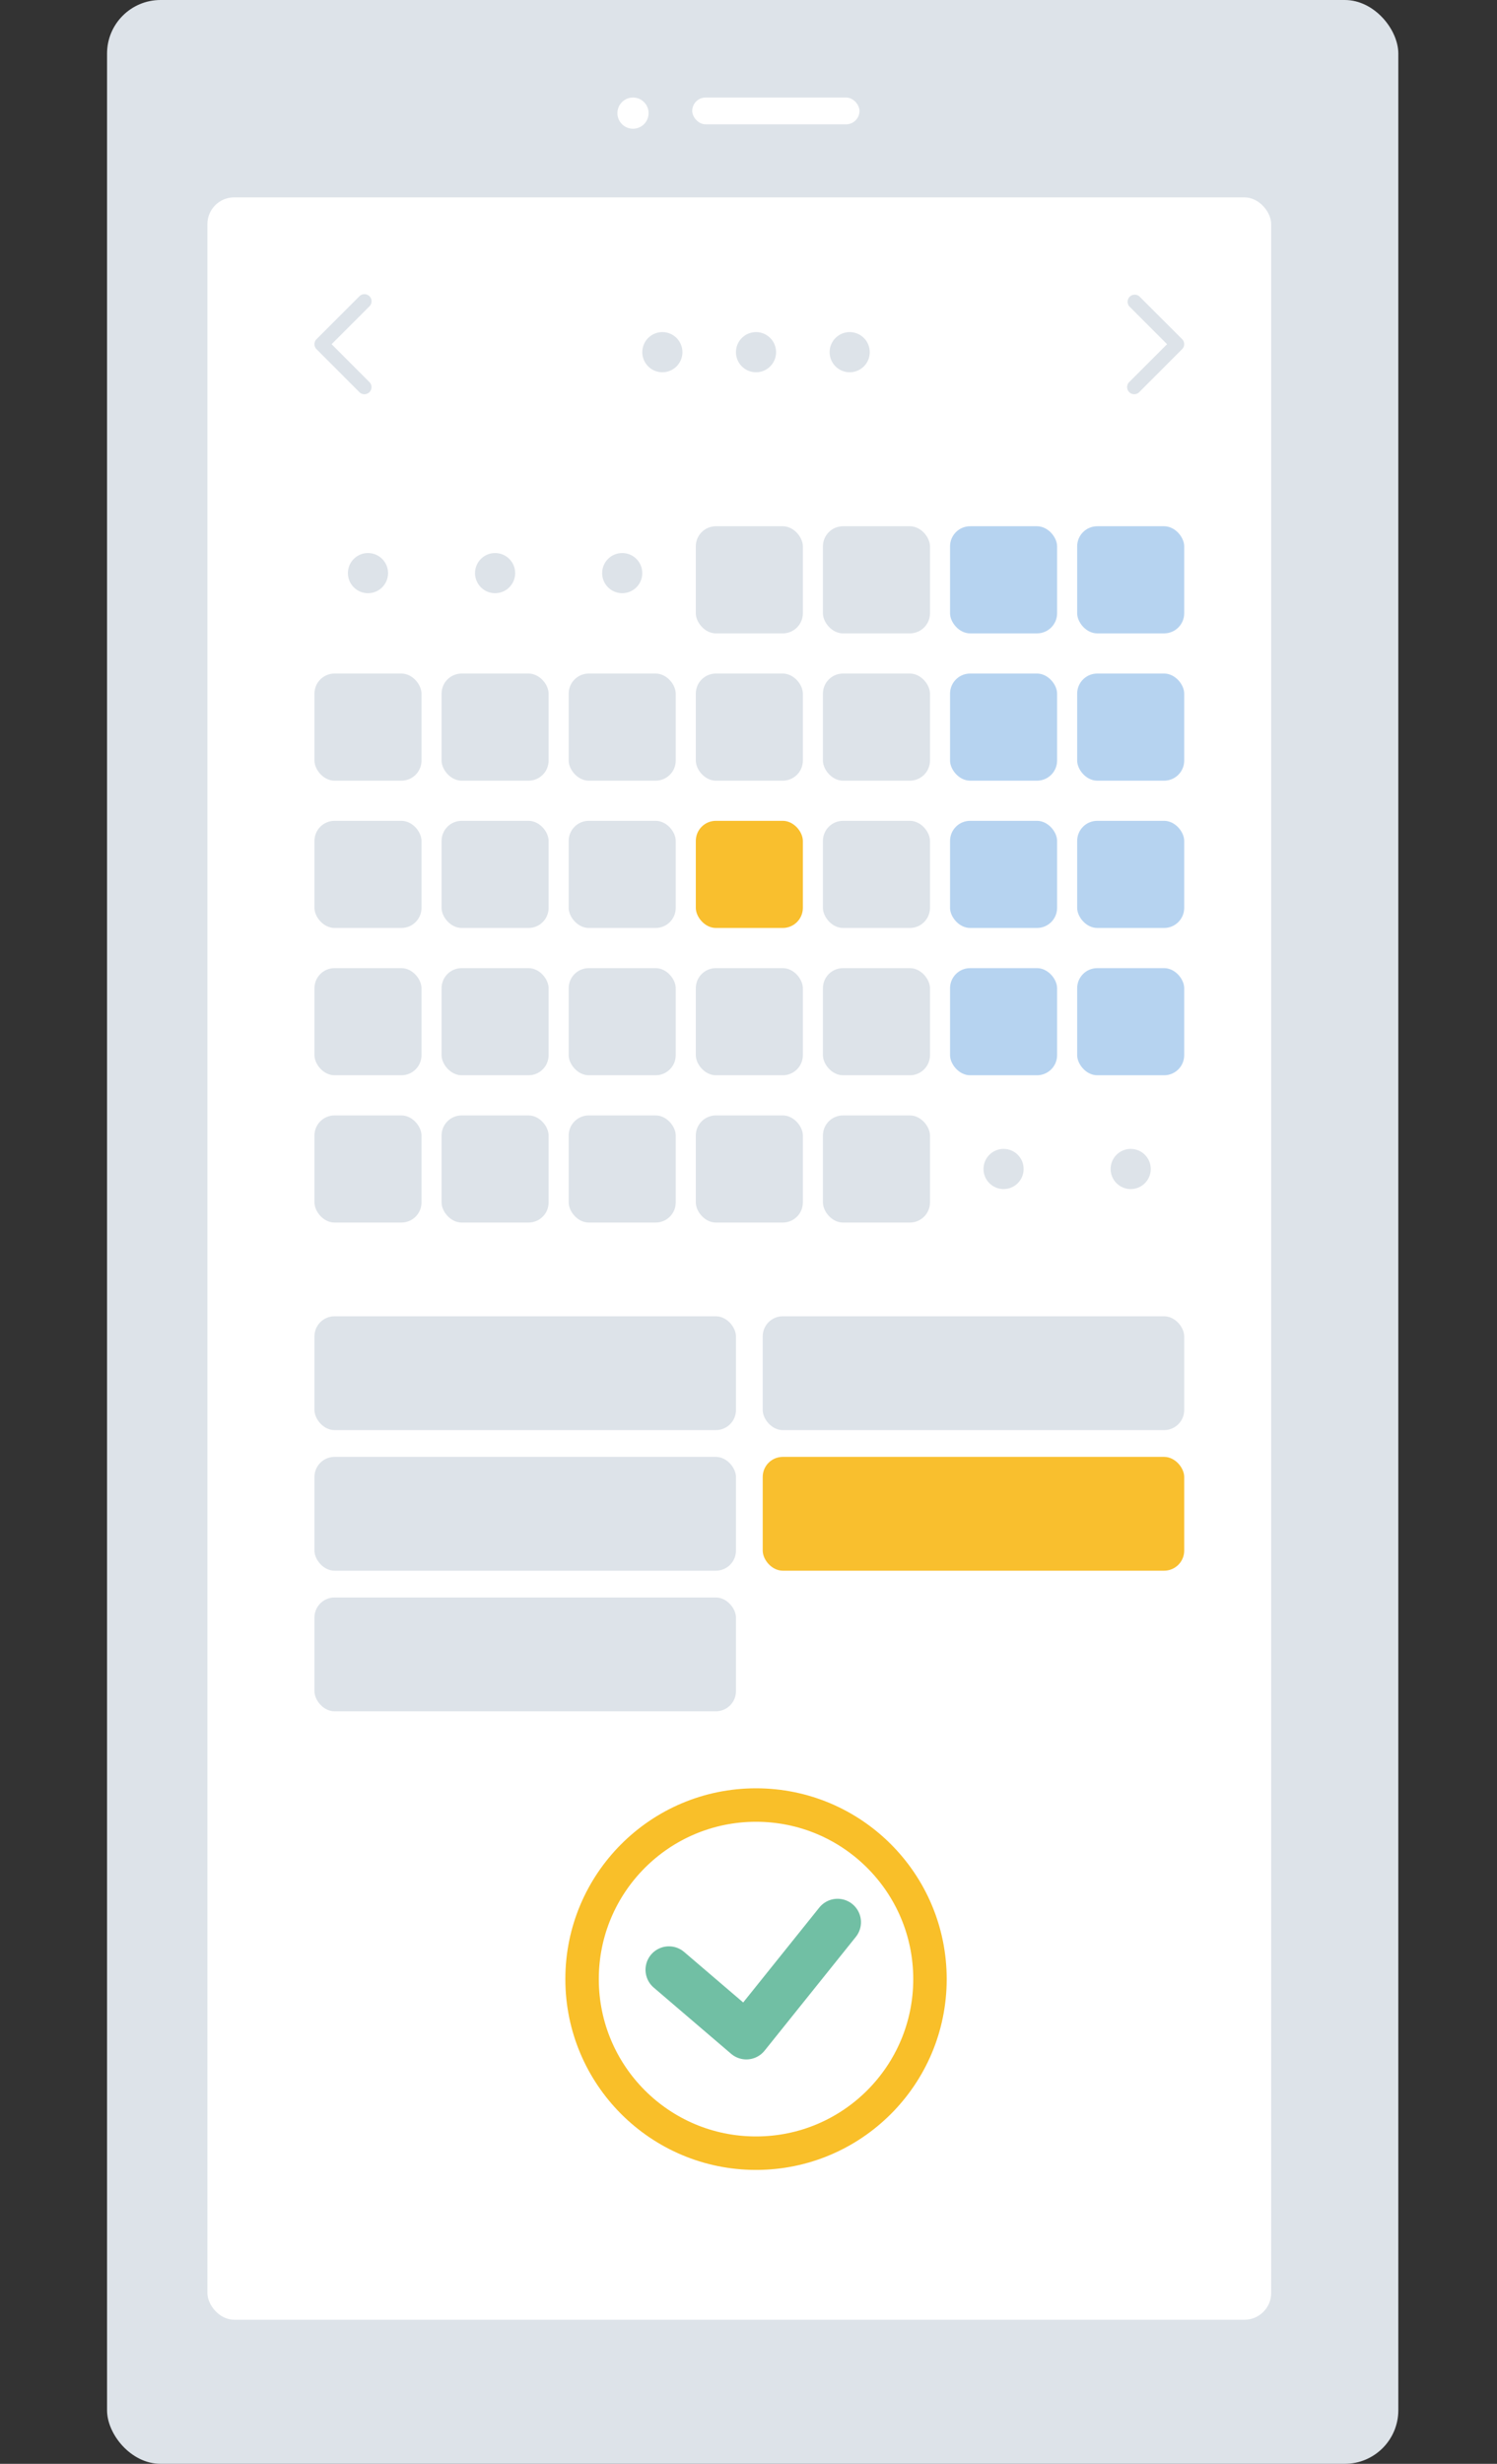 <svg xmlns="http://www.w3.org/2000/svg" width="223.751" height="368" viewBox="0 0 223.751 368">
  <rect x="0" y="0" width="223.751" height="368" fill="#333333" stroke="none"/>
  <g id="mockup_booking" transform="translate(-4147 -1047.398)">
    <rect id="Container" width="193" height="368" rx="8" transform="translate(4163 1047.398)" fill="#dde3e9"/>
    <g id="Camera" transform="translate(4239.282 1061.967)">
      <circle id="Lens" cx="2.33" cy="2.33" r="2.33" fill="#fff"/>
      <rect id="Sensor" width="25" height="4" rx="2" transform="translate(11.183)" fill="#fff"/>
    </g>
    <rect id="Background" width="159" height="317" rx="4" transform="translate(4178 1076.878)" fill="#fff"/>
    <circle id="楕円形_14" data-name="楕円形 14" cx="26" cy="26" r="26" transform="translate(4234 1317)" fill="#fff" stroke="#f9bf29" stroke-width="5"/>
    <path id="パス_304" data-name="パス 304" d="M3881.923,1327.525l11.569,9.891,13.636-16.992" transform="translate(365.059 14.08)" fill="none" stroke="#71bfa4" stroke-linecap="round" stroke-linejoin="round" stroke-width="7"/>
    <rect id="長方形_13" data-name="長方形 13" width="16" height="16" rx="3" transform="translate(4251 1126)" fill="#dde3e9"/>
    <rect id="長方形_13-2" data-name="長方形 13" width="16" height="16" rx="3" transform="translate(4270 1126)" fill="#dde3e9"/>
    <rect id="長方形_13-3" data-name="長方形 13" width="16" height="16" rx="3" transform="translate(4289 1126)" fill="#b6d3f0"/>
    <rect id="長方形_13-4" data-name="長方形 13" width="16" height="16" rx="3" transform="translate(4308 1126)" fill="#b6d3f0"/>
    <rect id="長方形_13-5" data-name="長方形 13" width="16" height="16" rx="3" transform="translate(4194 1148)" fill="#dde3e9"/>
    <rect id="長方形_13-6" data-name="長方形 13" width="16" height="16" rx="3" transform="translate(4213 1148)" fill="#dde3e9"/>
    <rect id="長方形_13-7" data-name="長方形 13" width="16" height="16" rx="3" transform="translate(4232 1148)" fill="#dde3e9"/>
    <rect id="長方形_13-8" data-name="長方形 13" width="16" height="16" rx="3" transform="translate(4251 1148)" fill="#dde3e9"/>
    <rect id="長方形_13-9" data-name="長方形 13" width="16" height="16" rx="3" transform="translate(4270 1148)" fill="#dde3e9"/>
    <rect id="長方形_13-10" data-name="長方形 13" width="16" height="16" rx="3" transform="translate(4289 1148)" fill="#b6d3f0"/>
    <rect id="長方形_13-11" data-name="長方形 13" width="16" height="16" rx="3" transform="translate(4308 1148)" fill="#b6d3f0"/>
    <rect id="長方形_13-12" data-name="長方形 13" width="16" height="16" rx="3" transform="translate(4194 1170)" fill="#dde3e9"/>
    <rect id="長方形_13-13" data-name="長方形 13" width="16" height="16" rx="3" transform="translate(4213 1170)" fill="#dde3e9"/>
    <rect id="長方形_13-14" data-name="長方形 13" width="16" height="16" rx="3" transform="translate(4232 1170)" fill="#dde3e9"/>
    <rect id="長方形_13-15" data-name="長方形 13" width="16" height="16" rx="3" transform="translate(4251 1170)" fill="#f9bf2e"/>
    <rect id="長方形_13-16" data-name="長方形 13" width="16" height="16" rx="3" transform="translate(4270 1170)" fill="#dde3e9"/>
    <rect id="長方形_13-17" data-name="長方形 13" width="16" height="16" rx="3" transform="translate(4289 1170)" fill="#b6d3f0"/>
    <rect id="長方形_13-18" data-name="長方形 13" width="16" height="16" rx="3" transform="translate(4308 1170)" fill="#b6d3f0"/>
    <rect id="長方形_13-19" data-name="長方形 13" width="16" height="16" rx="3" transform="translate(4194 1192)" fill="#dde3e9"/>
    <rect id="長方形_13-20" data-name="長方形 13" width="16" height="16" rx="3" transform="translate(4213 1192)" fill="#dde3e9"/>
    <rect id="長方形_13-21" data-name="長方形 13" width="16" height="16" rx="3" transform="translate(4232 1192)" fill="#dde3e9"/>
    <rect id="長方形_13-22" data-name="長方形 13" width="16" height="16" rx="3" transform="translate(4251 1192)" fill="#dde3e9"/>
    <rect id="長方形_13-23" data-name="長方形 13" width="16" height="16" rx="3" transform="translate(4270 1192)" fill="#dde3e9"/>
    <rect id="長方形_13-24" data-name="長方形 13" width="16" height="16" rx="3" transform="translate(4289 1192)" fill="#b6d3f0"/>
    <rect id="長方形_13-25" data-name="長方形 13" width="16" height="16" rx="3" transform="translate(4308 1192)" fill="#b6d3f0"/>
    <rect id="長方形_13-26" data-name="長方形 13" width="16" height="16" rx="3" transform="translate(4194 1214)" fill="#dde3e9"/>
    <rect id="長方形_13-27" data-name="長方形 13" width="16" height="16" rx="3" transform="translate(4213 1214)" fill="#dde3e9"/>
    <rect id="長方形_13-28" data-name="長方形 13" width="16" height="16" rx="3" transform="translate(4232 1214)" fill="#dde3e9"/>
    <rect id="長方形_13-29" data-name="長方形 13" width="16" height="16" rx="3" transform="translate(4251 1214)" fill="#dde3e9"/>
    <rect id="長方形_13-30" data-name="長方形 13" width="16" height="16" rx="3" transform="translate(4270 1214)" fill="#dde3e9"/>
    <circle id="楕円形_22" data-name="楕円形 22" cx="3" cy="3" r="3" transform="translate(4199 1130)" fill="#dde3e9"/>
    <circle id="楕円形_23" data-name="楕円形 23" cx="3" cy="3" r="3" transform="translate(4218 1130)" fill="#dde3e9"/>
    <g id="グループ_103" data-name="グループ 103" transform="translate(1)">
      <circle id="楕円形_27" data-name="楕円形 27" cx="3" cy="3" r="3" transform="translate(4242 1097)" fill="#dde3e9"/>
      <circle id="楕円形_28" data-name="楕円形 28" cx="3" cy="3" r="3" transform="translate(4256 1097)" fill="#dde3e9"/>
      <circle id="楕円形_29" data-name="楕円形 29" cx="3" cy="3" r="3" transform="translate(4270 1097)" fill="#dde3e9"/>
    </g>
    <circle id="楕円形_25" data-name="楕円形 25" cx="3" cy="3" r="3" transform="translate(4294 1219)" fill="#dde3e9"/>
    <circle id="楕円形_24" data-name="楕円形 24" cx="3" cy="3" r="3" transform="translate(4237 1130)" fill="#dde3e9"/>
    <circle id="楕円形_26" data-name="楕円形 26" cx="3" cy="3" r="3" transform="translate(4313 1219)" fill="#dde3e9"/>
    <g id="グループ_99" data-name="グループ 99" transform="translate(0 -11)">
      <rect id="長方形_57" data-name="長方形 57" width="63" height="17" rx="3" transform="translate(4194 1255)" fill="#dde3e9"/>
      <rect id="長方形_58" data-name="長方形 58" width="63" height="17" rx="3" transform="translate(4261 1255)" fill="#dde3e9"/>
    </g>
    <g id="グループ_100" data-name="グループ 100" transform="translate(0 10)">
      <rect id="長方形_57-2" data-name="長方形 57" width="63" height="17" rx="3" transform="translate(4194 1255)" fill="#dde3e9"/>
      <rect id="長方形_58-2" data-name="長方形 58" width="63" height="17" rx="3" transform="translate(4261 1255)" fill="#f9bf2e"/>
    </g>
    <g id="グループ_101" data-name="グループ 101" transform="translate(0 31)">
      <rect id="長方形_57-3" data-name="長方形 57" width="63" height="17" rx="3" transform="translate(4194 1255)" fill="#dde3e9"/>
    </g>
    <path id="Icon_ionic-ios-arrow-back" data-name="Icon ionic-ios-arrow-back" d="M13.812,13.623,19.436,8a1.062,1.062,0,1,0-1.5-1.5L11.56,12.871a1.06,1.06,0,0,0-.031,1.465l6.4,6.411a1.062,1.062,0,1,0,1.5-1.5Z" transform="translate(4182.75 1085.185)" fill="#dde3e9"/>
    <path id="Icon_ionic-ios-arrow-back-2" data-name="Icon ionic-ios-arrow-back" d="M17.186,13.623,11.563,8a1.062,1.062,0,0,1,1.5-1.5l6.371,6.367a1.06,1.06,0,0,1,.031,1.465l-6.4,6.411a1.062,1.062,0,1,1-1.5-1.5Z" transform="translate(4304.252 1085.185)" fill="#dde3e9"/>
    <rect id="Background-2" data-name="Background" width="223.751" height="70.362" rx="4" transform="translate(4147 1317)" fill="none"/>
  </g>
</svg>
